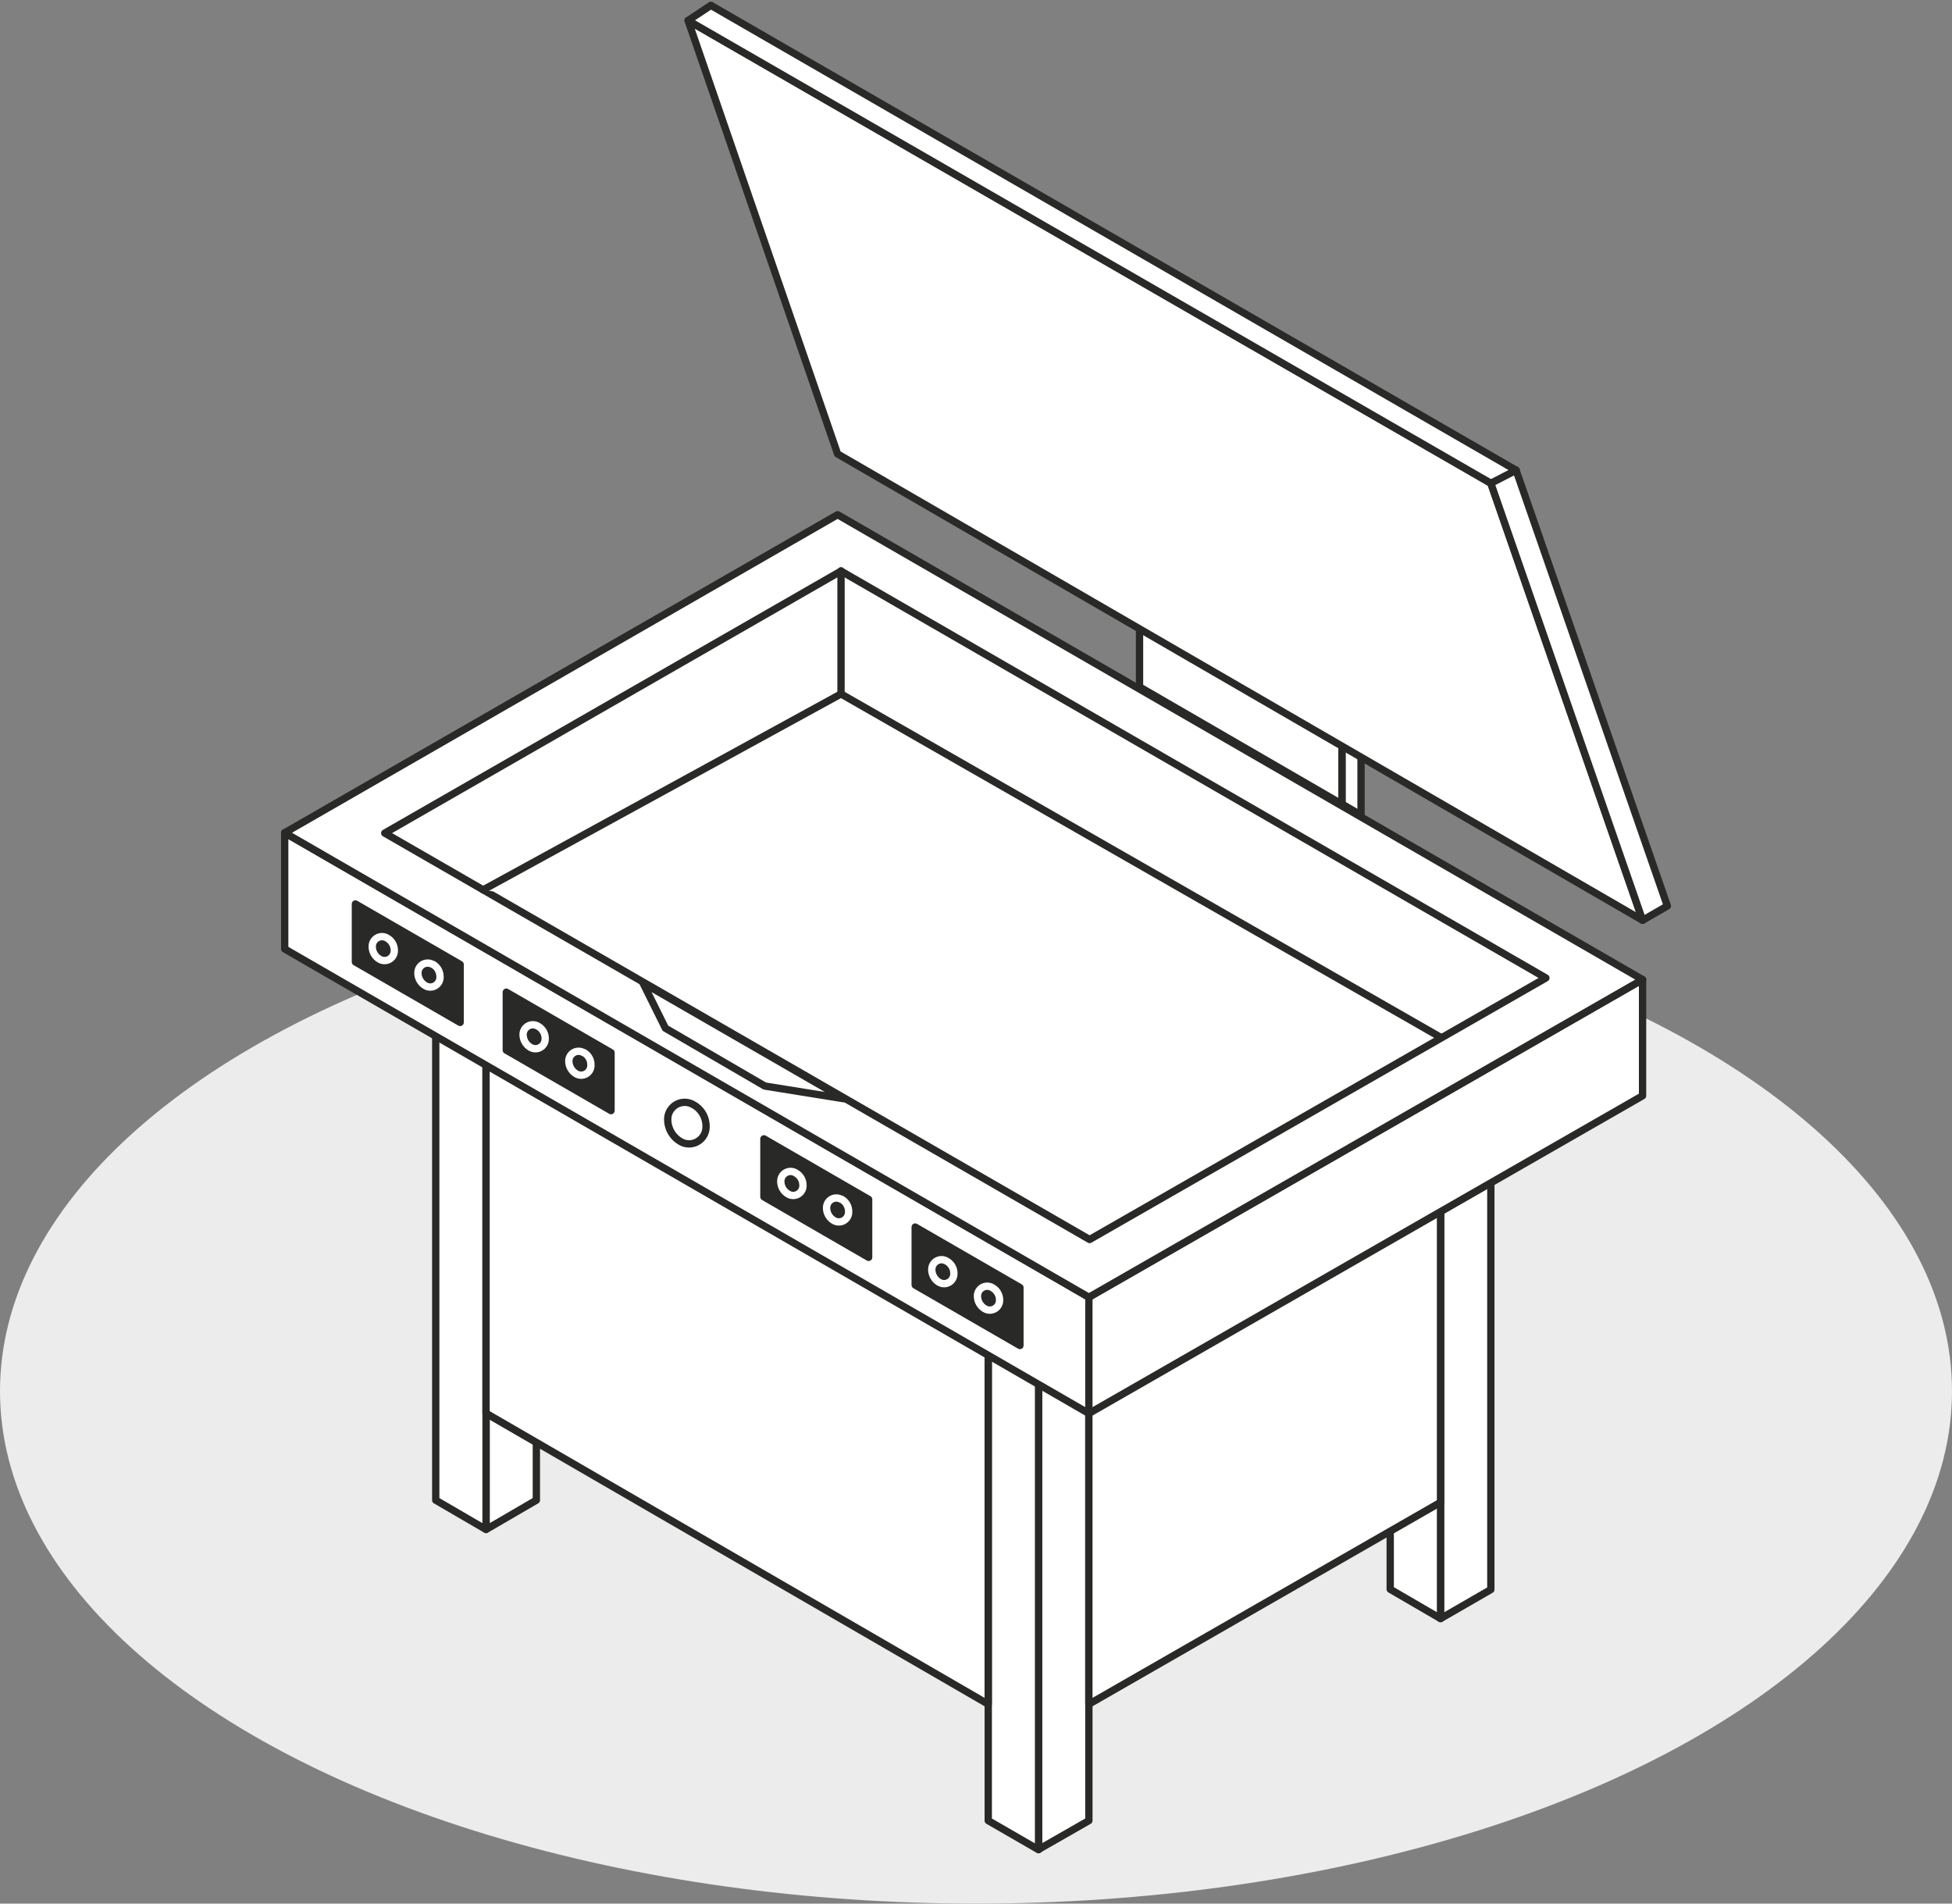 <svg xmlns="http://www.w3.org/2000/svg" viewBox="0 0 400 390"><rect x="0" y="0" width="400" height="390" fill="#808080" stroke="none"/><defs><style>.cls-1{fill:#ececec;}.cls-2,.cls-4,.cls-6{fill:none;}.cls-3{fill:#fff;}.cls-3,.cls-4,.cls-5{stroke:#292928;}.cls-3,.cls-4,.cls-5,.cls-6{stroke-linecap:round;stroke-linejoin:round;stroke-width:1.5px;}.cls-5{fill:#292928;}.cls-6{stroke:#fff;}</style></defs><g id="Layer_2" data-name="Layer 2"><g id="Layer_1-2" data-name="Layer 1"><ellipse id="Ellipse_55" data-name="Ellipse 55" class="cls-1" cx="200" cy="285" rx="200" ry="105"/><rect id="Rectangle_354" data-name="Rectangle 354" class="cls-2" x="10" width="380" height="380"/><g id="icon_kipstegere" data-name="icon kipstegere"><path id="Path_1210" data-name="Path 1210" class="cls-3" d="M212.82,271.75V378.9L223.13,373V265.75Z"/><path id="Path_1211" data-name="Path 1211" class="cls-3" d="M295.19,224.81v106.8l10.31-5.95V218.86Z"/><path id="Path_1212" data-name="Path 1212" class="cls-3" d="M212.82,271.75l-10.31-5.95V373l10.31,5.95Z"/><path id="Path_1213" data-name="Path 1213" class="cls-3" d="M99.6,289.54v23.81l10.31-6V295.5Z"/><path id="Path_1214" data-name="Path 1214" class="cls-3" d="M99.6,313.35l-10.31-6V200.24l10.31,5.95Z"/><path id="Path_1215" data-name="Path 1215" class="cls-3" d="M295.19,331.6l-10.31-6V230.53l10.31-5.72Z"/><path id="Path_1216" data-name="Path 1216" class="cls-3" d="M223.13,265.76v83.38l72.06-41.35v-83Z"/><path id="Path_1217" data-name="Path 1217" class="cls-3" d="M99.6,206.2v83.34l102.9,59.6V265.79Z"/><path id="Path_1218" data-name="Path 1218" class="cls-3" d="M58.34,194.42l164.79,95.16L336.59,224.5V200.69L223.13,265.76,58.34,170.61Z"/><path id="Path_1219" data-name="Path 1219" class="cls-3" d="M58.34,170.61l164.79,95.16,113.46-65.08L171.64,105.45Z"/><path id="Path_1220" data-name="Path 1220" class="cls-3" d="M78.84,170.68l144.44,83.26,93.5-53.58L172.34,117Z"/><line id="Line_80" data-name="Line 80" class="cls-4" x1="172.34" y1="116.95" x2="172.34" y2="142.17"/><path id="Path_1221" data-name="Path 1221" class="cls-3" d="M295.14,212.48l-122.8-70.31L99,182.31"/><path id="Path_1222" data-name="Path 1222" class="cls-3" d="M131.75,201.37l4.6,9.28,20.37,11.85,16.2,2.6Z"/><g id="Group_365" data-name="Group 365"><path id="Path_1223" data-name="Path 1223" class="cls-5" d="M178,245.72l-21.46-12.4V245.2L178,257.6Z"/><path id="Path_1224" data-name="Path 1224" class="cls-6" d="M164.54,242.82v.1a2,2,0,0,1-2,2,2.05,2.05,0,0,1-1-.27h0A3,3,0,0,1,160,242h0a2,2,0,0,1,2-2,2,2,0,0,1,1,.27l.08.05A2.86,2.86,0,0,1,164.54,242.82Z"/><path id="Path_1225" data-name="Path 1225" class="cls-6" d="M173.9,248.24v.1a2,2,0,0,1-3,1.73h0a3,3,0,0,1-1.52-2.63h0a2,2,0,0,1,2-2,2,2,0,0,1,1,.27l.09,0A2.86,2.86,0,0,1,173.9,248.24Z"/></g><g id="Group_366" data-name="Group 366"><path id="Path_1226" data-name="Path 1226" class="cls-5" d="M209,263.78l-21.46-12.39v11.88L209,275.66Z"/><path id="Path_1227" data-name="Path 1227" class="cls-6" d="M195.46,260.89v.1a2,2,0,0,1-2,2,2.12,2.12,0,0,1-1-.27h0a3.06,3.06,0,0,1-1.52-2.64h0a2,2,0,0,1,2-2,2,2,0,0,1,1,.27l.09.05a2.86,2.86,0,0,1,1.44,2.48Z"/><path id="Path_1228" data-name="Path 1228" class="cls-6" d="M204.83,266.31v.1a2,2,0,0,1-2,2,2,2,0,0,1-1-.27h0a3,3,0,0,1-1.53-2.63h0a2,2,0,0,1,2-2,2.13,2.13,0,0,1,1,.27l.08.05A2.88,2.88,0,0,1,204.83,266.31Z"/></g><g id="Group_367" data-name="Group 367"><path id="Path_1229" data-name="Path 1229" class="cls-5" d="M94.29,197.59,72.83,185.2v11.88l21.46,12.39Z"/><path id="Path_1230" data-name="Path 1230" class="cls-6" d="M80.8,194.7v.1a2,2,0,0,1-3,1.73h0a3,3,0,0,1-1.52-2.63h0a2,2,0,0,1,3-1.74l.08.05A2.88,2.88,0,0,1,80.8,194.7Z"/><path id="Path_1231" data-name="Path 1231" class="cls-6" d="M90.17,200.12v.1a2,2,0,0,1-2,2,2,2,0,0,1-1-.27h0a3,3,0,0,1-1.53-2.63h0a2,2,0,0,1,3-1.74l.08,0a2.86,2.86,0,0,1,1.44,2.48Z"/></g><g id="Group_368" data-name="Group 368"><path id="Path_1232" data-name="Path 1232" class="cls-5" d="M125.21,215.66l-21.46-12.39v11.88l21.46,12.39Z"/><path id="Path_1233" data-name="Path 1233" class="cls-6" d="M111.72,212.76v.1a2,2,0,0,1-2,2,2.05,2.05,0,0,1-1-.27h0a3.05,3.05,0,0,1-1.53-2.64h0a2,2,0,0,1,2-2,2,2,0,0,1,1,.27l.09.05A2.86,2.86,0,0,1,111.72,212.76Z"/><path id="Path_1234" data-name="Path 1234" class="cls-6" d="M121.09,218.18v.1a2,2,0,0,1-3,1.73h0a3.06,3.06,0,0,1-1.53-2.63h0a2,2,0,0,1,2-2,1.92,1.92,0,0,1,1,.27l.09,0A2.85,2.85,0,0,1,121.09,218.18Z"/></g><path id="Path_1235" data-name="Path 1235" class="cls-3" d="M144.68,230.7v.18a3.48,3.48,0,0,1-3.48,3.47,3.38,3.38,0,0,1-1.73-.47h0a5.25,5.25,0,0,1-2.64-4.56h0a3.48,3.48,0,0,1,3.48-3.48,3.41,3.41,0,0,1,1.73.47l.16.08A5,5,0,0,1,144.68,230.7Z"/><line id="Line_81" data-name="Line 81" class="cls-4" x1="223.13" y1="265.77" x2="223.13" y2="289.58"/><path id="Path_1236" data-name="Path 1236" class="cls-3" d="M275,164.76V152.43l-41.49-24v12.3Z"/><path id="Path_1237" data-name="Path 1237" class="cls-3" d="M278.9,167V150.41l-3.87,2v12.33Z"/><path id="Path_1238" data-name="Path 1238" class="cls-3" d="M336.59,188.54,305.5,99,141,4.2,171.64,93Z"/><path id="Path_1239" data-name="Path 1239" class="cls-3" d="M141,4.2l4.67-3.1,165,95.23,31,89.28-5.07,2.93L305.5,99Z"/><line id="Line_82" data-name="Line 82" class="cls-4" x1="305.5" y1="99.01" x2="310.7" y2="96.33"/></g></g></g></svg>